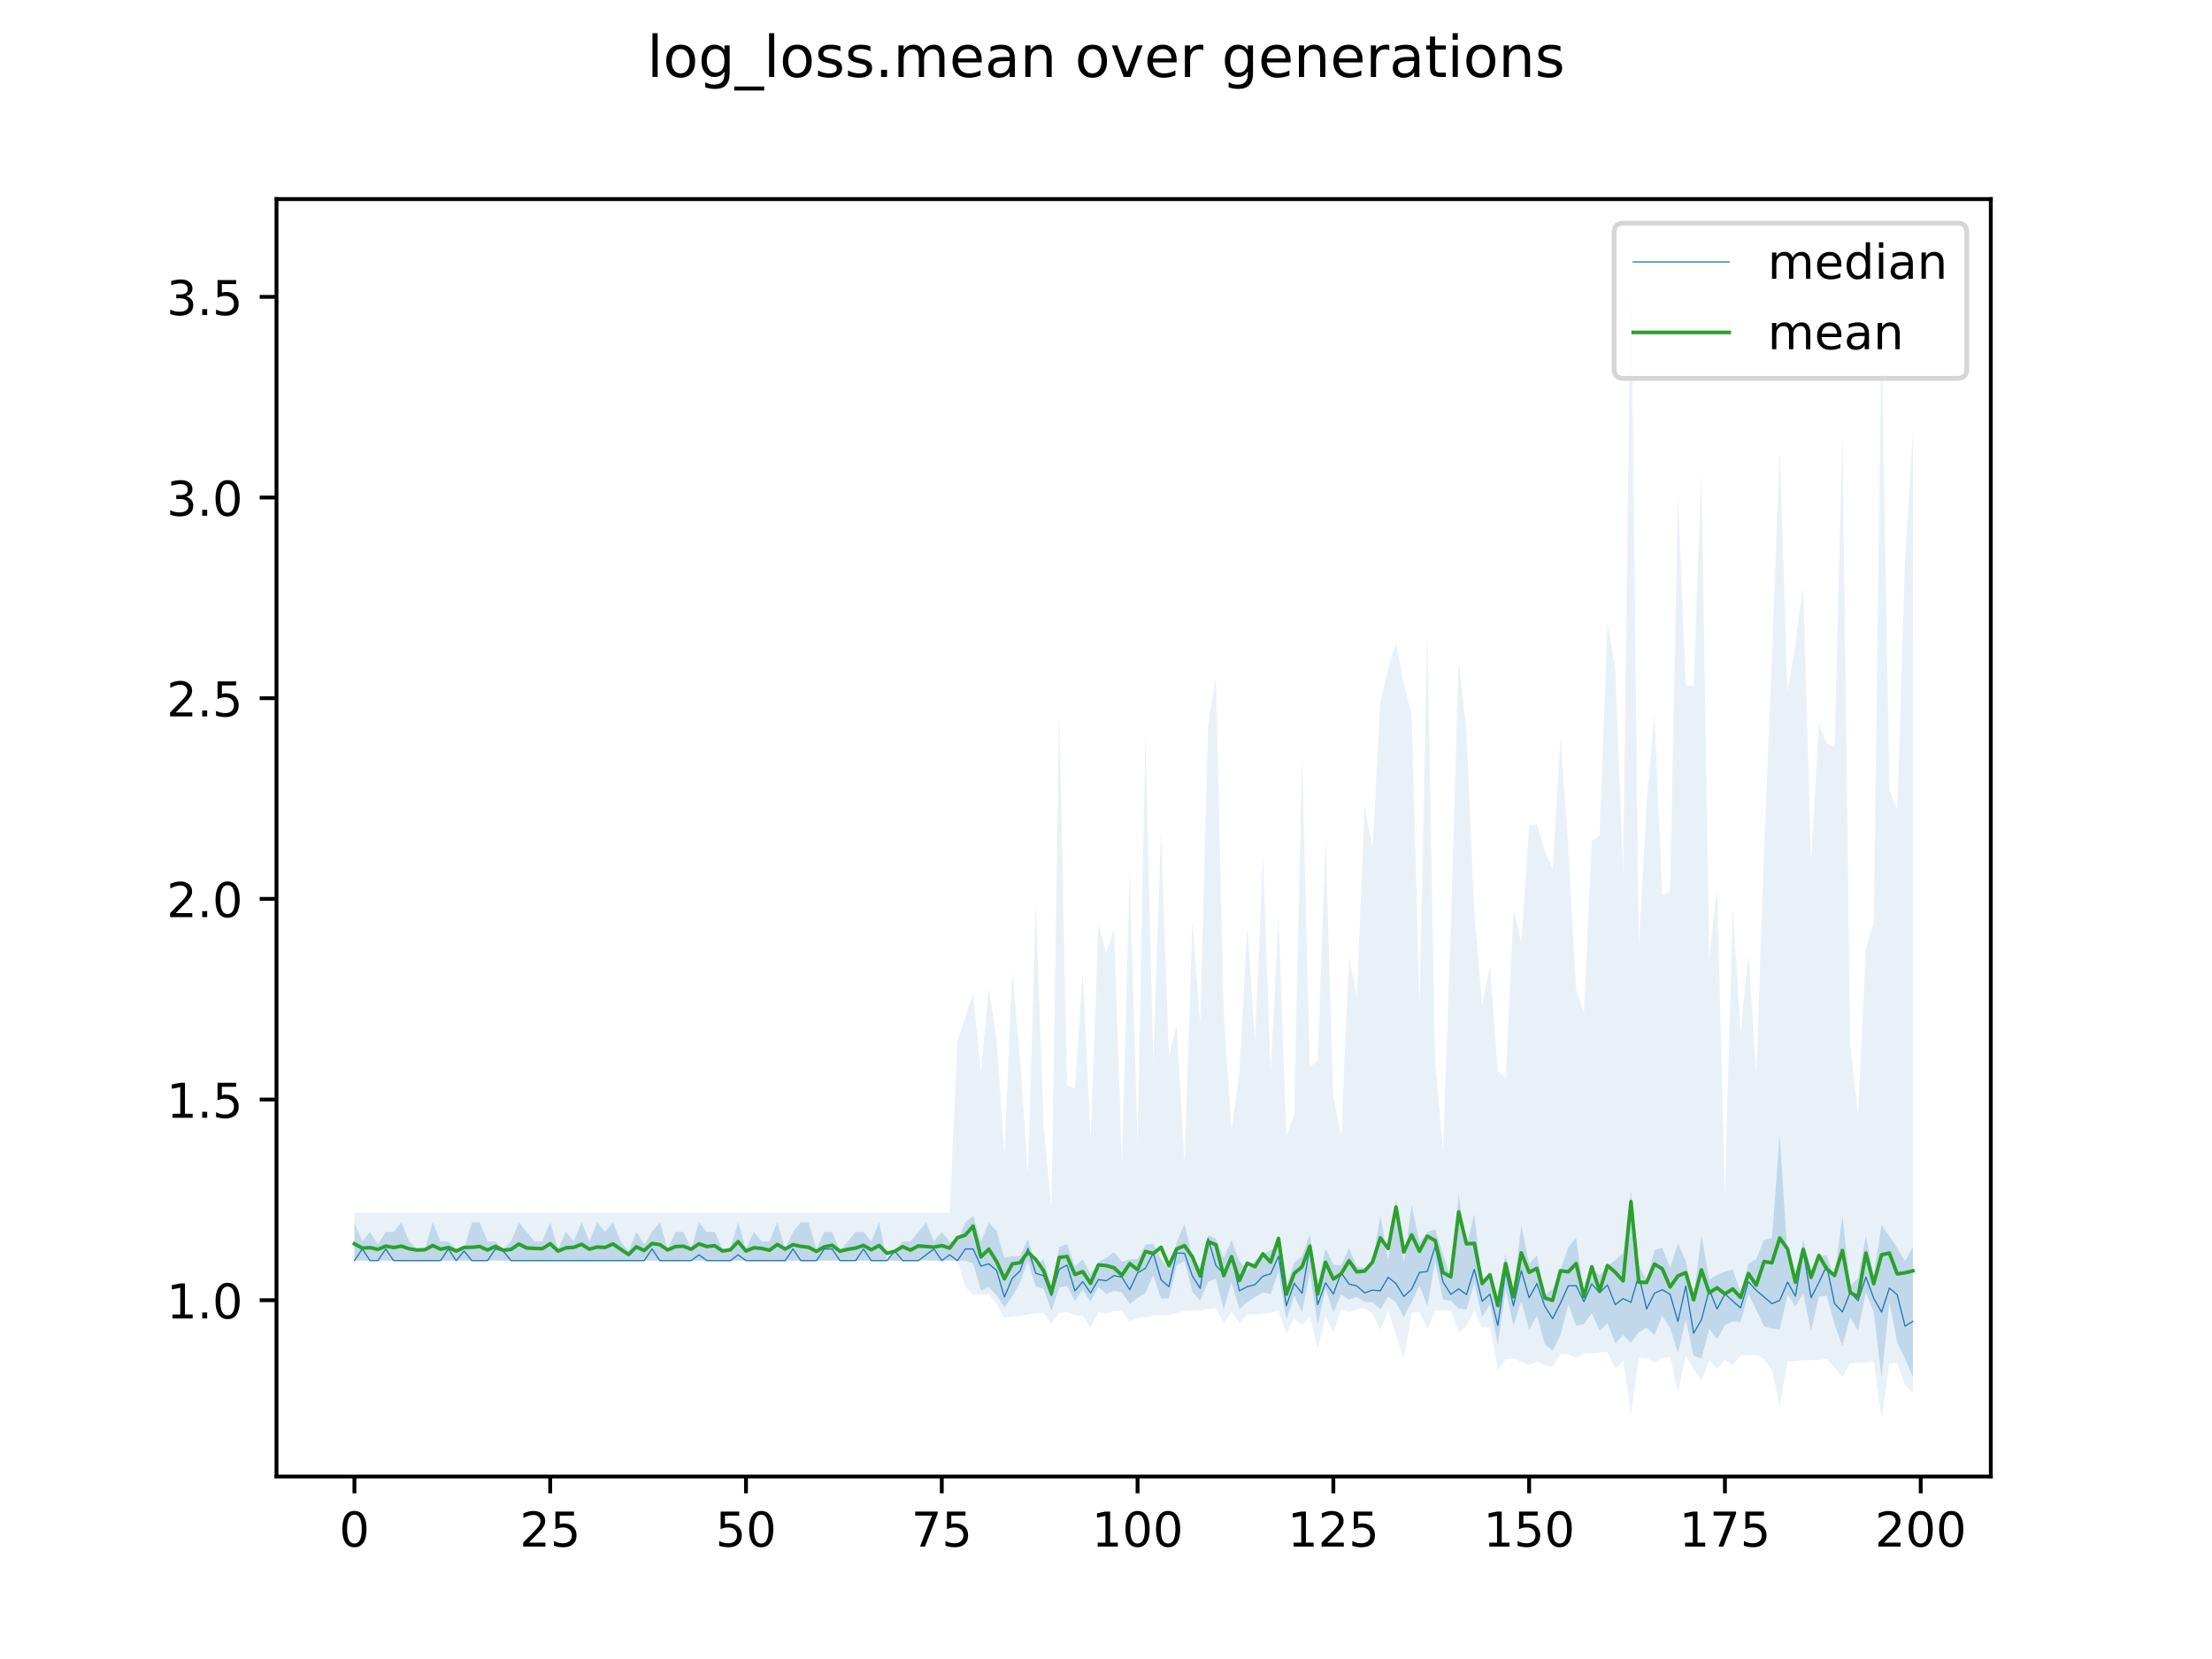 <?xml version="1.0" encoding="utf-8" standalone="no"?>
<!DOCTYPE svg PUBLIC "-//W3C//DTD SVG 1.1//EN"
  "http://www.w3.org/Graphics/SVG/1.1/DTD/svg11.dtd">
<!-- Created with matplotlib (https://matplotlib.org/) -->
<svg height="345.6pt" version="1.1" viewBox="0 0 460.8 345.6" width="460.8pt" xmlns="http://www.w3.org/2000/svg" xmlns:xlink="http://www.w3.org/1999/xlink">
 <defs>
  <style type="text/css">
*{stroke-linecap:butt;stroke-linejoin:round;}
  </style>
 </defs>
 <g id="figure_1">
  <g id="patch_1">
   <path d="M 0 345.6 
L 460.8 345.6 
L 460.8 0 
L 0 0 
z
" style="fill:#ffffff;"/>
  </g>
  <g id="axes_1">
   <g id="patch_2">
    <path d="M 57.6 307.584 
L 414.72 307.584 
L 414.72 41.472 
L 57.6 41.472 
z
" style="fill:#ffffff;"/>
   </g>
   <g id="PolyCollection_1">
    <path clip-path="url(#p5df7ef3d96)" d="M 73.833 254.62 
L 73.833 262.613 
L 75.464 262.613 
L 77.096 262.613 
L 78.727 262.613 
L 80.358 262.613 
L 81.99 262.613 
L 83.621 262.613 
L 85.253 262.613 
L 86.884 262.613 
L 88.516 262.613 
L 90.147 262.613 
L 91.778 262.613 
L 93.41 262.613 
L 95.041 262.613 
L 96.673 262.613 
L 98.304 262.613 
L 99.936 262.613 
L 101.567 262.613 
L 103.198 262.613 
L 104.83 262.613 
L 106.461 262.613 
L 108.093 262.613 
L 109.724 262.613 
L 111.356 262.613 
L 112.987 262.613 
L 114.618 262.613 
L 116.25 262.613 
L 117.881 262.613 
L 119.513 262.613 
L 121.144 262.613 
L 122.776 262.613 
L 124.407 262.613 
L 126.038 262.613 
L 127.67 262.613 
L 129.301 262.613 
L 130.933 262.613 
L 132.564 262.613 
L 134.196 262.613 
L 135.827 262.613 
L 137.458 262.613 
L 139.09 262.613 
L 140.721 262.613 
L 142.353 262.613 
L 143.984 262.613 
L 145.616 262.613 
L 147.247 262.613 
L 148.879 262.613 
L 150.51 262.613 
L 152.141 262.613 
L 153.773 262.613 
L 155.404 262.613 
L 157.036 262.613 
L 158.667 262.613 
L 160.299 262.613 
L 161.93 262.613 
L 163.561 262.613 
L 165.193 262.613 
L 166.824 262.613 
L 168.456 262.613 
L 170.087 262.613 
L 171.719 262.613 
L 173.35 262.613 
L 174.981 262.613 
L 176.613 262.613 
L 178.244 262.613 
L 179.876 262.613 
L 181.507 262.613 
L 183.139 262.613 
L 184.77 262.613 
L 186.401 262.613 
L 188.033 262.613 
L 189.664 262.613 
L 191.296 262.613 
L 192.927 262.613 
L 194.559 262.613 
L 196.19 262.613 
L 197.821 262.613 
L 199.453 262.613 
L 201.084 262.613 
L 202.716 263.193 
L 204.347 268.892 
L 205.979 268.124 
L 207.61 269.817 
L 209.241 272.356 
L 210.873 270.045 
L 212.504 267.199 
L 214.136 262.709 
L 215.767 267.965 
L 217.399 268.503 
L 219.03 273.052 
L 220.661 268.221 
L 222.293 267.87 
L 223.924 271.04 
L 225.556 268.669 
L 227.187 271.17 
L 228.819 268.114 
L 230.45 269.54 
L 232.081 268.865 
L 233.713 269.218 
L 235.344 271.644 
L 236.976 270.375 
L 238.607 269.389 
L 240.239 265.681 
L 241.87 270.535 
L 243.501 270.501 
L 245.133 263.601 
L 246.764 262.746 
L 248.396 269.078 
L 250.027 270.926 
L 251.659 267.046 
L 253.29 266.408 
L 254.921 272.798 
L 256.553 267.056 
L 258.184 272.754 
L 259.816 271.248 
L 261.447 270.187 
L 263.079 269.224 
L 264.71 269.551 
L 266.341 264.939 
L 267.973 274.921 
L 269.604 269.898 
L 271.236 273.373 
L 272.867 265.099 
L 274.499 275.886 
L 276.13 268.404 
L 277.761 273.359 
L 279.393 269.682 
L 281.024 270.725 
L 282.656 270.183 
L 284.287 271.206 
L 285.919 271.234 
L 287.55 272.771 
L 289.181 270.115 
L 290.813 271.317 
L 292.444 274.376 
L 294.076 271.214 
L 295.707 267.79 
L 297.339 272.07 
L 298.97 262.789 
L 300.601 270.746 
L 302.233 270.94 
L 303.864 272.612 
L 305.496 272.819 
L 307.127 267.324 
L 308.759 274.347 
L 310.39 271.671 
L 312.021 280.166 
L 313.653 268.593 
L 315.284 276.212 
L 316.916 271.064 
L 318.547 277.013 
L 320.179 274.037 
L 321.81 280.011 
L 323.441 281.399 
L 325.073 278.175 
L 326.704 271.709 
L 328.336 276.19 
L 329.967 275.852 
L 331.599 273.603 
L 333.23 277.202 
L 334.862 275.625 
L 336.493 279.862 
L 338.124 278.126 
L 339.756 279.736 
L 341.387 277.542 
L 343.019 276.618 
L 344.65 278.1 
L 346.282 274.126 
L 347.913 276.586 
L 349.544 281.874 
L 351.176 274.982 
L 352.807 282.441 
L 354.439 283.051 
L 356.07 276.823 
L 357.702 278.952 
L 359.333 276.058 
L 360.964 275.287 
L 362.596 275.387 
L 364.227 269.59 
L 365.859 272.858 
L 367.49 276.309 
L 369.122 276.753 
L 370.753 277.002 
L 372.384 269.664 
L 374.016 272.137 
L 375.647 269.45 
L 377.279 277.358 
L 378.91 270.085 
L 380.542 269.928 
L 382.173 275.929 
L 383.804 280.407 
L 385.436 274.413 
L 387.067 277.254 
L 388.699 269.215 
L 390.33 273.355 
L 391.962 287.048 
L 393.593 271.283 
L 395.224 279.686 
L 396.856 283.035 
L 398.487 286.797 
L 398.487 259.726 
L 398.487 259.726 
L 396.856 262.7 
L 395.224 259.973 
L 393.593 257.489 
L 391.962 255.211 
L 390.33 265.592 
L 388.699 257.431 
L 387.067 266.262 
L 385.436 267.81 
L 383.804 253.192 
L 382.173 266.201 
L 380.542 261.481 
L 378.91 261.705 
L 377.279 264.429 
L 375.647 258.294 
L 374.016 266.07 
L 372.384 262.013 
L 370.753 236.569 
L 369.122 257.9 
L 367.49 258.273 
L 365.859 262.241 
L 364.227 263.282 
L 362.596 269.203 
L 360.964 264.467 
L 359.333 264.864 
L 357.702 265.603 
L 356.07 266.58 
L 354.439 257.336 
L 352.807 270.397 
L 351.176 262.657 
L 349.544 258.995 
L 347.913 264.166 
L 346.282 259.891 
L 344.65 260.449 
L 343.019 266.685 
L 341.387 263.517 
L 339.756 248.276 
L 338.124 260.973 
L 336.493 262.511 
L 334.862 263.715 
L 333.23 265.704 
L 331.599 263.883 
L 329.967 269.308 
L 328.336 257.889 
L 326.704 259.769 
L 325.073 264.598 
L 323.441 268.469 
L 321.81 269.804 
L 320.179 261.537 
L 318.547 263.24 
L 316.916 255.204 
L 315.284 269.034 
L 313.653 261.241 
L 312.021 269.9 
L 310.39 265.844 
L 308.759 266.993 
L 307.127 252.894 
L 305.496 259.575 
L 303.864 248.803 
L 302.233 266.308 
L 300.601 261.298 
L 298.97 256.07 
L 297.339 256.646 
L 295.707 258.692 
L 294.076 251.078 
L 292.444 263.111 
L 290.813 249.854 
L 289.181 262.57 
L 287.55 253.19 
L 285.919 263.063 
L 284.287 264.165 
L 282.656 263.875 
L 281.024 259.964 
L 279.393 263.607 
L 277.761 263.42 
L 276.13 260.064 
L 274.499 267.496 
L 272.867 257.106 
L 271.236 261.676 
L 269.604 263.029 
L 267.973 268.112 
L 266.341 259.415 
L 264.71 260.386 
L 263.079 261.362 
L 261.447 262.603 
L 259.816 264.688 
L 258.184 262.682 
L 256.553 258.306 
L 254.921 262.08 
L 253.29 258.007 
L 251.659 257.307 
L 250.027 264.068 
L 248.396 261.998 
L 246.764 254.868 
L 245.133 258.796 
L 243.501 264.556 
L 241.87 262.294 
L 240.239 259.111 
L 238.607 259.264 
L 236.976 262.294 
L 235.344 262.347 
L 233.713 262.859 
L 232.081 260.877 
L 230.45 262.019 
L 228.819 262.901 
L 227.187 265.449 
L 225.556 262.385 
L 223.924 263.813 
L 222.293 259.171 
L 220.661 259.786 
L 219.03 267.861 
L 217.399 262.39 
L 215.767 263.463 
L 214.136 258.088 
L 212.504 261.692 
L 210.873 261.684 
L 209.241 262.024 
L 207.61 256.425 
L 205.979 254.698 
L 204.347 258.616 
L 202.716 253.259 
L 201.084 254.672 
L 199.453 258.616 
L 197.821 258.616 
L 196.19 256.618 
L 194.559 258.616 
L 192.927 254.62 
L 191.296 256.618 
L 189.664 258.616 
L 188.033 258.616 
L 186.401 260.615 
L 184.77 262.613 
L 183.139 254.62 
L 181.507 258.616 
L 179.876 256.618 
L 178.244 256.618 
L 176.613 258.616 
L 174.981 260.615 
L 173.35 256.618 
L 171.719 256.618 
L 170.087 260.18 
L 168.456 254.62 
L 166.824 254.62 
L 165.193 256.618 
L 163.561 260.18 
L 161.93 254.62 
L 160.299 258.616 
L 158.667 258.616 
L 157.036 256.618 
L 155.404 260.18 
L 153.773 254.62 
L 152.141 260.18 
L 150.51 260.18 
L 148.879 256.618 
L 147.247 256.618 
L 145.616 254.62 
L 143.984 260.18 
L 142.353 256.618 
L 140.721 256.618 
L 139.09 260.18 
L 137.458 254.62 
L 135.827 256.618 
L 134.196 259.29 
L 132.564 256.618 
L 130.933 260.615 
L 129.301 258.616 
L 127.67 254.62 
L 126.038 256.618 
L 124.407 254.62 
L 122.776 258.616 
L 121.144 254.62 
L 119.513 258.616 
L 117.881 256.618 
L 116.25 260.18 
L 114.618 254.62 
L 112.987 258.616 
L 111.356 258.616 
L 109.724 256.618 
L 108.093 254.62 
L 106.461 258.616 
L 104.83 260.18 
L 103.198 258.616 
L 101.567 258.616 
L 99.936 254.62 
L 98.304 254.62 
L 96.673 260.18 
L 95.041 260.18 
L 93.41 258.616 
L 91.778 258.616 
L 90.147 254.62 
L 88.516 260.18 
L 86.884 260.18 
L 85.253 258.616 
L 83.621 254.62 
L 81.99 256.618 
L 80.358 256.618 
L 78.727 259.29 
L 77.096 256.618 
L 75.464 258.616 
L 73.833 254.62 
z
" style="fill:#1f77b4;fill-opacity:0.2;"/>
   </g>
   <g id="PolyCollection_2">
    <path clip-path="url(#p5df7ef3d96)" d="M 73.833 252.622 
L 73.833 262.613 
L 75.464 262.613 
L 77.096 262.613 
L 78.727 262.613 
L 80.358 262.613 
L 81.99 262.613 
L 83.621 262.613 
L 85.253 262.613 
L 86.884 262.613 
L 88.516 262.613 
L 90.147 262.613 
L 91.778 262.613 
L 93.41 262.613 
L 95.041 262.613 
L 96.673 262.613 
L 98.304 262.613 
L 99.936 262.613 
L 101.567 262.613 
L 103.198 262.613 
L 104.83 262.613 
L 106.461 262.613 
L 108.093 262.613 
L 109.724 262.613 
L 111.356 262.613 
L 112.987 262.613 
L 114.618 262.613 
L 116.25 262.613 
L 117.881 262.613 
L 119.513 262.613 
L 121.144 262.613 
L 122.776 262.613 
L 124.407 262.613 
L 126.038 262.613 
L 127.67 262.613 
L 129.301 262.613 
L 130.933 262.613 
L 132.564 262.613 
L 134.196 262.613 
L 135.827 262.613 
L 137.458 262.613 
L 139.09 262.613 
L 140.721 262.613 
L 142.353 262.613 
L 143.984 262.613 
L 145.616 262.613 
L 147.247 262.613 
L 148.879 262.613 
L 150.51 262.613 
L 152.141 262.613 
L 153.773 262.613 
L 155.404 262.613 
L 157.036 262.613 
L 158.667 262.613 
L 160.299 262.613 
L 161.93 262.613 
L 163.561 262.613 
L 165.193 262.613 
L 166.824 262.613 
L 168.456 262.613 
L 170.087 262.613 
L 171.719 262.613 
L 173.35 262.613 
L 174.981 262.613 
L 176.613 262.613 
L 178.244 262.613 
L 179.876 262.613 
L 181.507 262.613 
L 183.139 262.613 
L 184.77 262.613 
L 186.401 262.613 
L 188.033 262.613 
L 189.664 262.613 
L 191.296 262.613 
L 192.927 262.613 
L 194.559 262.613 
L 196.19 262.613 
L 197.821 262.613 
L 199.453 262.613 
L 201.084 268.118 
L 202.716 269.707 
L 204.347 269.68 
L 205.979 269.609 
L 207.61 271.667 
L 209.241 274.5 
L 210.873 274.31 
L 212.504 274.166 
L 214.136 273.786 
L 215.767 273.607 
L 217.399 273.505 
L 219.03 275.808 
L 220.661 273.472 
L 222.293 273.322 
L 223.924 274.035 
L 225.556 274.035 
L 227.187 276.582 
L 228.819 273.306 
L 230.45 273.593 
L 232.081 273.108 
L 233.713 273.113 
L 235.344 275.182 
L 236.976 274.629 
L 238.607 274.424 
L 240.239 274.038 
L 241.87 274.059 
L 243.501 273.969 
L 245.133 273.553 
L 246.764 273.102 
L 248.396 273.037 
L 250.027 273.035 
L 251.659 272.75 
L 253.29 272.546 
L 254.921 275.595 
L 256.553 273.323 
L 258.184 275.596 
L 259.816 273.828 
L 261.447 273.786 
L 263.079 273.625 
L 264.71 273.485 
L 266.341 273.108 
L 267.973 277.786 
L 269.604 274.603 
L 271.236 276.136 
L 272.867 274.229 
L 274.499 280.997 
L 276.13 274.321 
L 277.761 277.597 
L 279.393 272.762 
L 281.024 273.318 
L 282.656 272.732 
L 284.287 272.517 
L 285.919 273.59 
L 287.55 277.143 
L 289.181 272.943 
L 290.813 278.161 
L 292.444 282.991 
L 294.076 273.478 
L 295.707 273.239 
L 297.339 276.877 
L 298.97 273.078 
L 300.601 272.973 
L 302.233 273.099 
L 303.864 277.584 
L 305.496 276.308 
L 307.127 272.943 
L 308.759 276.602 
L 310.39 276.556 
L 312.021 285.369 
L 313.653 283.196 
L 315.284 282.965 
L 316.916 283.667 
L 318.547 284.359 
L 320.179 283.591 
L 321.81 284.504 
L 323.441 284.702 
L 325.073 282.097 
L 326.704 282.04 
L 328.336 282.928 
L 329.967 281.919 
L 331.599 281.928 
L 333.23 281.75 
L 334.862 281.644 
L 336.493 285.231 
L 338.124 283.38 
L 339.756 294.731 
L 341.387 282.837 
L 343.019 282.89 
L 344.65 283.895 
L 346.282 282.918 
L 347.913 282.708 
L 349.544 289.916 
L 351.176 282.458 
L 352.807 285.182 
L 354.439 287.646 
L 356.07 283.407 
L 357.702 285.178 
L 359.333 283.281 
L 360.964 284.426 
L 362.596 282.389 
L 364.227 282.332 
L 365.859 282.269 
L 367.49 283.077 
L 369.122 285.451 
L 370.753 292.942 
L 372.384 283.577 
L 374.016 283.573 
L 375.647 283.35 
L 377.279 283.347 
L 378.91 283.301 
L 380.542 283.108 
L 382.173 284.929 
L 383.804 286.864 
L 385.436 284.005 
L 387.067 283.931 
L 388.699 283.824 
L 390.33 283.711 
L 391.962 295.488 
L 393.593 284.067 
L 395.224 284.026 
L 396.856 288.576 
L 398.487 290.094 
L 398.487 89.805 
L 398.487 89.805 
L 396.856 116.737 
L 395.224 168.666 
L 393.593 164.547 
L 391.962 69.677 
L 390.33 192.284 
L 388.699 197.396 
L 387.067 232.252 
L 385.436 217.549 
L 383.804 90.043 
L 382.173 155.557 
L 380.542 154.865 
L 378.91 151.026 
L 377.279 179.394 
L 375.647 122.345 
L 374.016 133.868 
L 372.384 144.159 
L 370.753 93.606 
L 369.122 136.692 
L 367.49 176.951 
L 365.859 223.638 
L 364.227 198.774 
L 362.596 215.086 
L 360.964 189.091 
L 359.333 248.9 
L 357.702 184.751 
L 356.07 199.479 
L 354.439 98.138 
L 352.807 142.947 
L 351.176 142.765 
L 349.544 103.071 
L 347.913 185.556 
L 346.282 186.595 
L 344.65 148.625 
L 343.019 167.366 
L 341.387 197.152 
L 339.756 53.568 
L 338.124 182.059 
L 336.493 139.514 
L 334.862 129.46 
L 333.23 174.128 
L 331.599 175.08 
L 329.967 210.983 
L 328.336 206.158 
L 326.704 176.254 
L 325.073 153.522 
L 323.441 181.103 
L 321.81 177.299 
L 320.179 171.767 
L 318.547 171.911 
L 316.916 196.21 
L 315.284 189.466 
L 313.653 224.724 
L 312.021 223.121 
L 310.39 201.167 
L 308.759 209.451 
L 307.127 190.198 
L 305.496 152.573 
L 303.864 137.769 
L 302.233 192.714 
L 300.601 239.559 
L 298.97 221.015 
L 297.339 131.972 
L 295.707 209.401 
L 294.076 148.757 
L 292.444 142.354 
L 290.813 134.004 
L 289.181 139.312 
L 287.55 146.367 
L 285.919 176.734 
L 284.287 167.998 
L 282.656 207.725 
L 281.024 199.344 
L 279.393 236.449 
L 277.761 228.676 
L 276.13 175.01 
L 274.499 220.86 
L 272.867 222.285 
L 271.236 157.286 
L 269.604 232.237 
L 267.973 236.516 
L 266.341 190.522 
L 264.71 223.249 
L 263.079 178.093 
L 261.447 216.938 
L 259.816 192.689 
L 258.184 223.537 
L 256.553 235.553 
L 254.921 210.928 
L 253.29 140.824 
L 251.659 151.04 
L 250.027 213.423 
L 248.396 191.62 
L 246.764 242.406 
L 245.133 213.725 
L 243.501 219.961 
L 241.87 173.143 
L 240.239 221.134 
L 238.607 152.761 
L 236.976 238.344 
L 235.344 181.332 
L 233.713 242.375 
L 232.081 193.515 
L 230.45 198.451 
L 228.819 192.419 
L 227.187 237.302 
L 225.556 202.487 
L 223.924 226.793 
L 222.293 226.043 
L 220.661 147.767 
L 219.03 251.694 
L 217.399 234.424 
L 215.767 187.665 
L 214.136 244.735 
L 212.504 220.732 
L 210.873 202.286 
L 209.241 240.506 
L 207.61 216.503 
L 205.979 205.793 
L 204.347 223.241 
L 202.716 206.955 
L 201.084 211.973 
L 199.453 216.979 
L 197.821 252.622 
L 196.19 252.622 
L 194.559 252.622 
L 192.927 252.622 
L 191.296 252.622 
L 189.664 252.622 
L 188.033 252.622 
L 186.401 252.622 
L 184.77 252.622 
L 183.139 252.622 
L 181.507 252.622 
L 179.876 252.622 
L 178.244 252.622 
L 176.613 252.622 
L 174.981 252.622 
L 173.35 252.622 
L 171.719 252.622 
L 170.087 252.622 
L 168.456 252.622 
L 166.824 252.622 
L 165.193 252.622 
L 163.561 252.622 
L 161.93 252.622 
L 160.299 252.622 
L 158.667 252.622 
L 157.036 252.622 
L 155.404 252.622 
L 153.773 252.622 
L 152.141 252.622 
L 150.51 252.622 
L 148.879 252.622 
L 147.247 252.622 
L 145.616 252.622 
L 143.984 252.622 
L 142.353 252.622 
L 140.721 252.622 
L 139.09 252.622 
L 137.458 252.622 
L 135.827 252.622 
L 134.196 252.622 
L 132.564 252.622 
L 130.933 252.622 
L 129.301 252.622 
L 127.67 252.622 
L 126.038 252.622 
L 124.407 252.622 
L 122.776 252.622 
L 121.144 252.622 
L 119.513 252.622 
L 117.881 252.622 
L 116.25 252.622 
L 114.618 252.622 
L 112.987 252.622 
L 111.356 252.622 
L 109.724 252.622 
L 108.093 252.622 
L 106.461 252.622 
L 104.83 252.622 
L 103.198 252.622 
L 101.567 252.622 
L 99.936 252.622 
L 98.304 252.622 
L 96.673 252.622 
L 95.041 252.622 
L 93.41 252.622 
L 91.778 252.622 
L 90.147 252.622 
L 88.516 252.622 
L 86.884 252.622 
L 85.253 252.622 
L 83.621 252.622 
L 81.99 252.622 
L 80.358 252.622 
L 78.727 252.622 
L 77.096 252.622 
L 75.464 252.622 
L 73.833 252.622 
z
" style="fill:#1f77b4;fill-opacity:0.1;"/>
   </g>
   <g id="matplotlib.axis_1">
    <g id="xtick_1">
     <g id="line2d_1">
      <defs>
       <path d="M 0 0 
L 0 3.5 
" id="m1ba8d32a16" style="stroke:#000000;stroke-width:0.8;"/>
      </defs>
      <g>
       <use style="stroke:#000000;stroke-width:0.8;" x="73.833" xlink:href="#m1ba8d32a16" y="307.584"/>
      </g>
     </g>
     <g id="text_1">
      <!-- 0 -->
      <defs>
       <path d="M 31.781 66.406 
Q 24.172 66.406 20.328 58.906 
Q 16.5 51.422 16.5 36.375 
Q 16.5 21.391 20.328 13.891 
Q 24.172 6.391 31.781 6.391 
Q 39.453 6.391 43.281 13.891 
Q 47.125 21.391 47.125 36.375 
Q 47.125 51.422 43.281 58.906 
Q 39.453 66.406 31.781 66.406 
z
M 31.781 74.219 
Q 44.047 74.219 50.516 64.516 
Q 56.984 54.828 56.984 36.375 
Q 56.984 17.969 50.516 8.266 
Q 44.047 -1.422 31.781 -1.422 
Q 19.531 -1.422 13.062 8.266 
Q 6.594 17.969 6.594 36.375 
Q 6.594 54.828 13.062 64.516 
Q 19.531 74.219 31.781 74.219 
z
" id="DejaVuSans-48"/>
      </defs>
      <g transform="translate(70.651 322.182)scale(0.1 -0.1)">
       <use xlink:href="#DejaVuSans-48"/>
      </g>
     </g>
    </g>
    <g id="xtick_2">
     <g id="line2d_2">
      <g>
       <use style="stroke:#000000;stroke-width:0.8;" x="114.618" xlink:href="#m1ba8d32a16" y="307.584"/>
      </g>
     </g>
     <g id="text_2">
      <!-- 25 -->
      <defs>
       <path d="M 19.188 8.297 
L 53.609 8.297 
L 53.609 0 
L 7.328 0 
L 7.328 8.297 
Q 12.938 14.109 22.625 23.891 
Q 32.328 33.688 34.812 36.531 
Q 39.547 41.844 41.422 45.531 
Q 43.312 49.219 43.312 52.781 
Q 43.312 58.594 39.234 62.25 
Q 35.156 65.922 28.609 65.922 
Q 23.969 65.922 18.812 64.312 
Q 13.672 62.703 7.812 59.422 
L 7.812 69.391 
Q 13.766 71.781 18.938 73 
Q 24.125 74.219 28.422 74.219 
Q 39.75 74.219 46.484 68.547 
Q 53.219 62.891 53.219 53.422 
Q 53.219 48.922 51.531 44.891 
Q 49.859 40.875 45.406 35.406 
Q 44.188 33.984 37.641 27.219 
Q 31.109 20.453 19.188 8.297 
z
" id="DejaVuSans-50"/>
       <path d="M 10.797 72.906 
L 49.516 72.906 
L 49.516 64.594 
L 19.828 64.594 
L 19.828 46.734 
Q 21.969 47.469 24.109 47.828 
Q 26.266 48.188 28.422 48.188 
Q 40.625 48.188 47.75 41.5 
Q 54.891 34.812 54.891 23.391 
Q 54.891 11.625 47.562 5.094 
Q 40.234 -1.422 26.906 -1.422 
Q 22.312 -1.422 17.547 -0.641 
Q 12.797 0.141 7.719 1.703 
L 7.719 11.625 
Q 12.109 9.234 16.797 8.062 
Q 21.484 6.891 26.703 6.891 
Q 35.156 6.891 40.078 11.328 
Q 45.016 15.766 45.016 23.391 
Q 45.016 31 40.078 35.438 
Q 35.156 39.891 26.703 39.891 
Q 22.75 39.891 18.812 39.016 
Q 14.891 38.141 10.797 36.281 
z
" id="DejaVuSans-53"/>
      </defs>
      <g transform="translate(108.256 322.182)scale(0.1 -0.1)">
       <use xlink:href="#DejaVuSans-50"/>
       <use x="63.623" xlink:href="#DejaVuSans-53"/>
      </g>
     </g>
    </g>
    <g id="xtick_3">
     <g id="line2d_3">
      <g>
       <use style="stroke:#000000;stroke-width:0.8;" x="155.404" xlink:href="#m1ba8d32a16" y="307.584"/>
      </g>
     </g>
     <g id="text_3">
      <!-- 50 -->
      <g transform="translate(149.042 322.182)scale(0.1 -0.1)">
       <use xlink:href="#DejaVuSans-53"/>
       <use x="63.623" xlink:href="#DejaVuSans-48"/>
      </g>
     </g>
    </g>
    <g id="xtick_4">
     <g id="line2d_4">
      <g>
       <use style="stroke:#000000;stroke-width:0.8;" x="196.19" xlink:href="#m1ba8d32a16" y="307.584"/>
      </g>
     </g>
     <g id="text_4">
      <!-- 75 -->
      <defs>
       <path d="M 8.203 72.906 
L 55.078 72.906 
L 55.078 68.703 
L 28.609 0 
L 18.312 0 
L 43.219 64.594 
L 8.203 64.594 
z
" id="DejaVuSans-55"/>
      </defs>
      <g transform="translate(189.827 322.182)scale(0.1 -0.1)">
       <use xlink:href="#DejaVuSans-55"/>
       <use x="63.623" xlink:href="#DejaVuSans-53"/>
      </g>
     </g>
    </g>
    <g id="xtick_5">
     <g id="line2d_5">
      <g>
       <use style="stroke:#000000;stroke-width:0.8;" x="236.976" xlink:href="#m1ba8d32a16" y="307.584"/>
      </g>
     </g>
     <g id="text_5">
      <!-- 100 -->
      <defs>
       <path d="M 12.406 8.297 
L 28.516 8.297 
L 28.516 63.922 
L 10.984 60.406 
L 10.984 69.391 
L 28.422 72.906 
L 38.281 72.906 
L 38.281 8.297 
L 54.391 8.297 
L 54.391 0 
L 12.406 0 
z
" id="DejaVuSans-49"/>
      </defs>
      <g transform="translate(227.432 322.182)scale(0.1 -0.1)">
       <use xlink:href="#DejaVuSans-49"/>
       <use x="63.623" xlink:href="#DejaVuSans-48"/>
       <use x="127.246" xlink:href="#DejaVuSans-48"/>
      </g>
     </g>
    </g>
    <g id="xtick_6">
     <g id="line2d_6">
      <g>
       <use style="stroke:#000000;stroke-width:0.8;" x="277.761" xlink:href="#m1ba8d32a16" y="307.584"/>
      </g>
     </g>
     <g id="text_6">
      <!-- 125 -->
      <g transform="translate(268.218 322.182)scale(0.1 -0.1)">
       <use xlink:href="#DejaVuSans-49"/>
       <use x="63.623" xlink:href="#DejaVuSans-50"/>
       <use x="127.246" xlink:href="#DejaVuSans-53"/>
      </g>
     </g>
    </g>
    <g id="xtick_7">
     <g id="line2d_7">
      <g>
       <use style="stroke:#000000;stroke-width:0.8;" x="318.547" xlink:href="#m1ba8d32a16" y="307.584"/>
      </g>
     </g>
     <g id="text_7">
      <!-- 150 -->
      <g transform="translate(309.003 322.182)scale(0.1 -0.1)">
       <use xlink:href="#DejaVuSans-49"/>
       <use x="63.623" xlink:href="#DejaVuSans-53"/>
       <use x="127.246" xlink:href="#DejaVuSans-48"/>
      </g>
     </g>
    </g>
    <g id="xtick_8">
     <g id="line2d_8">
      <g>
       <use style="stroke:#000000;stroke-width:0.8;" x="359.333" xlink:href="#m1ba8d32a16" y="307.584"/>
      </g>
     </g>
     <g id="text_8">
      <!-- 175 -->
      <g transform="translate(349.789 322.182)scale(0.1 -0.1)">
       <use xlink:href="#DejaVuSans-49"/>
       <use x="63.623" xlink:href="#DejaVuSans-55"/>
       <use x="127.246" xlink:href="#DejaVuSans-53"/>
      </g>
     </g>
    </g>
    <g id="xtick_9">
     <g id="line2d_9">
      <g>
       <use style="stroke:#000000;stroke-width:0.8;" x="400.119" xlink:href="#m1ba8d32a16" y="307.584"/>
      </g>
     </g>
     <g id="text_9">
      <!-- 200 -->
      <g transform="translate(390.575 322.182)scale(0.1 -0.1)">
       <use xlink:href="#DejaVuSans-50"/>
       <use x="63.623" xlink:href="#DejaVuSans-48"/>
       <use x="127.246" xlink:href="#DejaVuSans-48"/>
      </g>
     </g>
    </g>
   </g>
   <g id="matplotlib.axis_2">
    <g id="ytick_1">
     <g id="line2d_10">
      <defs>
       <path d="M 0 0 
L -3.5 0 
" id="m69c643c083" style="stroke:#000000;stroke-width:0.8;"/>
      </defs>
      <g>
       <use style="stroke:#000000;stroke-width:0.8;" x="57.6" xlink:href="#m69c643c083" y="270.858"/>
      </g>
     </g>
     <g id="text_10">
      <!-- 1.0 -->
      <defs>
       <path d="M 10.688 12.406 
L 21 12.406 
L 21 0 
L 10.688 0 
z
" id="DejaVuSans-46"/>
      </defs>
      <g transform="translate(34.697 274.657)scale(0.1 -0.1)">
       <use xlink:href="#DejaVuSans-49"/>
       <use x="63.623" xlink:href="#DejaVuSans-46"/>
       <use x="95.41" xlink:href="#DejaVuSans-48"/>
      </g>
     </g>
    </g>
    <g id="ytick_2">
     <g id="line2d_11">
      <g>
       <use style="stroke:#000000;stroke-width:0.8;" x="57.6" xlink:href="#m69c643c083" y="229.053"/>
      </g>
     </g>
     <g id="text_11">
      <!-- 1.5 -->
      <g transform="translate(34.697 232.853)scale(0.1 -0.1)">
       <use xlink:href="#DejaVuSans-49"/>
       <use x="63.623" xlink:href="#DejaVuSans-46"/>
       <use x="95.41" xlink:href="#DejaVuSans-53"/>
      </g>
     </g>
    </g>
    <g id="ytick_3">
     <g id="line2d_12">
      <g>
       <use style="stroke:#000000;stroke-width:0.8;" x="57.6" xlink:href="#m69c643c083" y="187.249"/>
      </g>
     </g>
     <g id="text_12">
      <!-- 2.0 -->
      <g transform="translate(34.697 191.048)scale(0.1 -0.1)">
       <use xlink:href="#DejaVuSans-50"/>
       <use x="63.623" xlink:href="#DejaVuSans-46"/>
       <use x="95.41" xlink:href="#DejaVuSans-48"/>
      </g>
     </g>
    </g>
    <g id="ytick_4">
     <g id="line2d_13">
      <g>
       <use style="stroke:#000000;stroke-width:0.8;" x="57.6" xlink:href="#m69c643c083" y="145.445"/>
      </g>
     </g>
     <g id="text_13">
      <!-- 2.5 -->
      <g transform="translate(34.697 149.244)scale(0.1 -0.1)">
       <use xlink:href="#DejaVuSans-50"/>
       <use x="63.623" xlink:href="#DejaVuSans-46"/>
       <use x="95.41" xlink:href="#DejaVuSans-53"/>
      </g>
     </g>
    </g>
    <g id="ytick_5">
     <g id="line2d_14">
      <g>
       <use style="stroke:#000000;stroke-width:0.8;" x="57.6" xlink:href="#m69c643c083" y="103.641"/>
      </g>
     </g>
     <g id="text_14">
      <!-- 3.0 -->
      <defs>
       <path d="M 40.578 39.312 
Q 47.656 37.797 51.625 33 
Q 55.609 28.219 55.609 21.188 
Q 55.609 10.406 48.188 4.484 
Q 40.766 -1.422 27.094 -1.422 
Q 22.516 -1.422 17.656 -0.516 
Q 12.797 0.391 7.625 2.203 
L 7.625 11.719 
Q 11.719 9.328 16.594 8.109 
Q 21.484 6.891 26.812 6.891 
Q 36.078 6.891 40.938 10.547 
Q 45.797 14.203 45.797 21.188 
Q 45.797 27.641 41.281 31.266 
Q 36.766 34.906 28.719 34.906 
L 20.219 34.906 
L 20.219 43.016 
L 29.109 43.016 
Q 36.375 43.016 40.234 45.922 
Q 44.094 48.828 44.094 54.297 
Q 44.094 59.906 40.109 62.906 
Q 36.141 65.922 28.719 65.922 
Q 24.656 65.922 20.016 65.031 
Q 15.375 64.156 9.812 62.312 
L 9.812 71.094 
Q 15.438 72.656 20.344 73.438 
Q 25.25 74.219 29.594 74.219 
Q 40.828 74.219 47.359 69.109 
Q 53.906 64.016 53.906 55.328 
Q 53.906 49.266 50.438 45.094 
Q 46.969 40.922 40.578 39.312 
z
" id="DejaVuSans-51"/>
      </defs>
      <g transform="translate(34.697 107.44)scale(0.1 -0.1)">
       <use xlink:href="#DejaVuSans-51"/>
       <use x="63.623" xlink:href="#DejaVuSans-46"/>
       <use x="95.41" xlink:href="#DejaVuSans-48"/>
      </g>
     </g>
    </g>
    <g id="ytick_6">
     <g id="line2d_15">
      <g>
       <use style="stroke:#000000;stroke-width:0.8;" x="57.6" xlink:href="#m69c643c083" y="61.836"/>
      </g>
     </g>
     <g id="text_15">
      <!-- 3.5 -->
      <g transform="translate(34.697 65.636)scale(0.1 -0.1)">
       <use xlink:href="#DejaVuSans-51"/>
       <use x="63.623" xlink:href="#DejaVuSans-46"/>
       <use x="95.41" xlink:href="#DejaVuSans-53"/>
      </g>
     </g>
    </g>
   </g>
   <g id="line2d_16">
    <path clip-path="url(#p5df7ef3d96)" d="M 73.833 262.613 
L 75.464 260.18 
L 77.096 262.613 
L 78.727 262.613 
L 80.358 260.18 
L 81.99 262.613 
L 91.778 262.613 
L 93.41 260.18 
L 95.041 262.613 
L 96.673 260.615 
L 98.304 262.613 
L 101.567 262.613 
L 103.198 260.18 
L 104.83 260.615 
L 106.461 262.613 
L 134.196 262.613 
L 135.827 260.18 
L 137.458 262.613 
L 143.984 262.613 
L 145.616 261.396 
L 147.247 262.613 
L 152.141 262.613 
L 153.773 261.396 
L 155.404 262.613 
L 163.561 262.613 
L 165.193 260.18 
L 166.824 262.613 
L 170.087 262.613 
L 171.719 260.18 
L 173.35 260.18 
L 174.981 262.613 
L 178.244 262.613 
L 179.876 260.18 
L 181.507 262.613 
L 184.77 262.613 
L 186.401 260.615 
L 188.033 262.613 
L 191.296 262.613 
L 194.559 260.18 
L 196.19 262.613 
L 197.821 261.396 
L 199.453 262.613 
L 201.084 260.18 
L 202.716 260.18 
L 204.347 263.767 
L 205.979 263.273 
L 207.61 264.637 
L 209.241 270.192 
L 210.873 266.303 
L 212.504 264.76 
L 214.136 260.053 
L 215.767 265.23 
L 217.399 265.773 
L 219.03 269.922 
L 220.661 264.398 
L 222.293 263.548 
L 223.924 268.915 
L 225.556 266.974 
L 227.187 269.342 
L 228.819 266.564 
L 230.45 266.804 
L 232.081 265.745 
L 233.713 266.054 
L 235.344 268.669 
L 236.976 265.179 
L 238.607 264.197 
L 240.239 261.04 
L 241.87 266.595 
L 243.501 268.052 
L 245.133 261.024 
L 246.764 261.096 
L 248.396 265.815 
L 250.027 268.391 
L 251.659 257.975 
L 253.29 263.619 
L 254.921 265.344 
L 256.553 261.637 
L 258.184 268.909 
L 259.816 268.042 
L 261.447 267.611 
L 263.079 265.859 
L 264.71 265.347 
L 266.341 261.674 
L 267.973 272.007 
L 269.604 267.342 
L 271.236 269.407 
L 272.867 259.743 
L 274.499 271.771 
L 276.13 267.236 
L 277.761 269.559 
L 279.393 265.144 
L 281.024 267.495 
L 282.656 267.879 
L 284.287 269.333 
L 285.919 268.755 
L 287.55 268.903 
L 289.181 266.068 
L 290.813 267.411 
L 292.444 270.075 
L 294.076 268.559 
L 295.707 265.069 
L 297.339 264.871 
L 298.97 259.66 
L 300.601 267.038 
L 302.233 269.632 
L 303.864 268.502 
L 305.496 269.668 
L 307.127 264.417 
L 308.759 271.05 
L 310.39 269.607 
L 312.021 276.12 
L 313.653 264.826 
L 315.284 272.038 
L 316.916 264.696 
L 318.547 270.348 
L 320.179 267.386 
L 321.81 272.122 
L 323.441 274.691 
L 325.073 271.485 
L 326.704 267.861 
L 328.336 267.824 
L 329.967 271.145 
L 331.599 267.473 
L 333.23 269.3 
L 334.862 267.679 
L 336.493 271.779 
L 338.124 270.52 
L 339.756 271.313 
L 341.387 265.606 
L 343.019 272.696 
L 344.65 269.41 
L 346.282 268.669 
L 347.913 269.636 
L 349.544 275.293 
L 351.176 267.904 
L 352.807 277.749 
L 354.439 274.944 
L 356.07 268.662 
L 357.702 272.688 
L 359.333 269.569 
L 362.596 272.463 
L 364.227 267.008 
L 365.859 268.8 
L 369.122 271.575 
L 370.753 270.893 
L 372.384 267.084 
L 374.016 270.006 
L 375.647 260.602 
L 377.279 270.338 
L 378.91 267.161 
L 380.542 263.649 
L 382.173 271.569 
L 383.804 273.288 
L 385.436 269.179 
L 387.067 270.989 
L 388.699 266.032 
L 390.33 270.453 
L 391.962 273.339 
L 393.593 268.327 
L 395.224 269.734 
L 396.856 276.266 
L 398.487 275.245 
L 398.487 275.245 
" style="fill:none;stroke:#1f77b4;stroke-linecap:square;stroke-width:0.25;"/>
   </g>
   <g id="line2d_17">
    <path clip-path="url(#p5df7ef3d96)" d="M 73.833 259.104 
L 75.464 260.001 
L 77.096 259.897 
L 78.727 260.277 
L 80.358 259.577 
L 81.99 259.886 
L 83.621 259.588 
L 85.253 260.152 
L 86.884 260.405 
L 88.516 260.345 
L 90.147 259.468 
L 91.778 260.234 
L 93.41 259.873 
L 95.041 260.614 
L 96.673 259.863 
L 98.304 259.832 
L 99.936 259.675 
L 101.567 260.404 
L 103.198 259.639 
L 104.83 260.461 
L 106.461 260.277 
L 108.093 259.155 
L 109.724 259.983 
L 112.987 260.134 
L 114.618 259.086 
L 116.25 260.618 
L 117.881 259.954 
L 119.513 259.839 
L 121.144 259.211 
L 122.776 260.23 
L 124.407 259.768 
L 126.038 259.879 
L 127.67 259.132 
L 130.933 261.344 
L 132.564 259.735 
L 134.196 260.51 
L 135.827 259.04 
L 137.458 259.275 
L 139.09 260.39 
L 140.721 259.688 
L 142.353 259.602 
L 143.984 260.238 
L 145.616 259.111 
L 147.247 259.676 
L 148.879 259.497 
L 150.51 260.609 
L 152.141 260.352 
L 153.773 258.657 
L 155.404 260.601 
L 157.036 259.939 
L 158.667 260.059 
L 160.299 260.456 
L 161.93 259.246 
L 163.561 260.198 
L 165.193 259.291 
L 166.824 259.637 
L 168.456 259.837 
L 170.087 260.692 
L 171.719 259.737 
L 173.35 259.417 
L 174.981 260.647 
L 176.613 260.261 
L 178.244 260 
L 179.876 259.444 
L 181.507 260.347 
L 183.139 259.459 
L 184.77 261.095 
L 186.401 260.658 
L 188.033 259.696 
L 189.664 260.416 
L 191.296 259.55 
L 194.559 259.806 
L 196.19 259.475 
L 197.821 260.01 
L 199.453 257.838 
L 201.084 257.296 
L 202.716 255.415 
L 204.347 261.842 
L 205.979 260.224 
L 207.61 262.8 
L 209.241 266.398 
L 210.873 263.299 
L 212.504 263.04 
L 214.136 260.846 
L 215.767 262.384 
L 217.399 264.703 
L 219.03 269.355 
L 220.661 261.947 
L 222.293 261.755 
L 223.924 265.502 
L 225.556 264.907 
L 227.187 267.348 
L 228.819 263.511 
L 230.45 263.642 
L 232.081 264.104 
L 233.713 265.669 
L 235.344 263.236 
L 236.976 264.495 
L 238.607 260.707 
L 240.239 261.117 
L 241.87 259.834 
L 243.501 263.682 
L 245.133 260.184 
L 246.764 259.495 
L 248.396 261.82 
L 250.027 265.821 
L 251.659 258.637 
L 253.29 259.293 
L 254.921 265.747 
L 256.553 261.772 
L 258.184 266.766 
L 259.816 263.154 
L 261.447 263.868 
L 263.079 261.193 
L 264.71 262.944 
L 266.341 257.986 
L 267.973 269.615 
L 269.604 265.273 
L 271.236 263.894 
L 272.867 259.6 
L 274.499 269.548 
L 276.13 262.965 
L 277.761 266.446 
L 279.393 265.354 
L 281.024 262.63 
L 282.656 264.947 
L 284.287 264.777 
L 285.919 262.913 
L 287.55 257.869 
L 289.181 260.088 
L 290.813 251.449 
L 292.444 260.818 
L 294.076 257.239 
L 295.707 260.652 
L 297.339 257.528 
L 298.97 258.425 
L 300.601 265.085 
L 302.233 266.003 
L 303.864 252.463 
L 305.496 259.118 
L 307.127 259.012 
L 308.759 267.372 
L 310.39 265.552 
L 312.021 271.967 
L 313.653 263.243 
L 315.284 270.125 
L 316.916 260.991 
L 318.547 265.046 
L 320.179 264.222 
L 321.81 270.387 
L 323.441 270.895 
L 325.073 264.713 
L 326.704 264.951 
L 328.336 263.22 
L 329.967 270.118 
L 331.599 263.894 
L 333.23 268.963 
L 334.862 263.636 
L 336.493 265.028 
L 338.124 266.836 
L 339.756 250.312 
L 341.387 267.101 
L 343.019 267.164 
L 344.65 263.343 
L 346.282 264.307 
L 347.913 268.102 
L 349.544 265.796 
L 351.176 265.108 
L 352.807 270.781 
L 354.439 264.543 
L 356.07 269.31 
L 357.702 268.257 
L 359.333 269.55 
L 360.964 268.506 
L 362.596 270.285 
L 364.227 265.311 
L 365.859 267.725 
L 367.49 262.8 
L 369.122 263.069 
L 370.753 257.904 
L 372.384 260.187 
L 374.016 267.116 
L 375.647 260.272 
L 377.279 266.105 
L 378.91 261.528 
L 380.542 264.35 
L 382.173 265.706 
L 383.804 260.493 
L 385.436 269.249 
L 387.067 270.18 
L 388.699 261.031 
L 390.33 267.429 
L 391.962 261.388 
L 393.593 261.036 
L 395.224 265.368 
L 396.856 265.155 
L 398.487 264.742 
L 398.487 264.742 
" style="fill:none;stroke:#2ca02c;stroke-linecap:square;stroke-width:0.75;"/>
   </g>
   <g id="patch_3">
    <path d="M 57.6 307.584 
L 57.6 41.472 
" style="fill:none;stroke:#000000;stroke-linecap:square;stroke-linejoin:miter;stroke-width:0.8;"/>
   </g>
   <g id="patch_4">
    <path d="M 414.72 307.584 
L 414.72 41.472 
" style="fill:none;stroke:#000000;stroke-linecap:square;stroke-linejoin:miter;stroke-width:0.8;"/>
   </g>
   <g id="patch_5">
    <path d="M 57.6 307.584 
L 414.72 307.584 
" style="fill:none;stroke:#000000;stroke-linecap:square;stroke-linejoin:miter;stroke-width:0.8;"/>
   </g>
   <g id="patch_6">
    <path d="M 57.6 41.472 
L 414.72 41.472 
" style="fill:none;stroke:#000000;stroke-linecap:square;stroke-linejoin:miter;stroke-width:0.8;"/>
   </g>
   <g id="legend_1">
    <g id="patch_7">
     <path d="M 338.234 78.828 
L 407.72 78.828 
Q 409.72 78.828 409.72 76.828 
L 409.72 48.472 
Q 409.72 46.472 407.72 46.472 
L 338.234 46.472 
Q 336.234 46.472 336.234 48.472 
L 336.234 76.828 
Q 336.234 78.828 338.234 78.828 
z
" style="fill:#ffffff;opacity:0.8;stroke:#cccccc;stroke-linejoin:miter;"/>
    </g>
    <g id="line2d_18">
     <path d="M 340.234 54.57 
L 360.234 54.57 
" style="fill:none;stroke:#1f77b4;stroke-linecap:square;stroke-width:0.25;"/>
    </g>
    <g id="line2d_19"/>
    <g id="text_16">
     <!-- median -->
     <defs>
      <path d="M 52 44.188 
Q 55.375 50.25 60.062 53.125 
Q 64.75 56 71.094 56 
Q 79.641 56 84.281 50.016 
Q 88.922 44.047 88.922 33.016 
L 88.922 0 
L 79.891 0 
L 79.891 32.719 
Q 79.891 40.578 77.094 44.375 
Q 74.312 48.188 68.609 48.188 
Q 61.625 48.188 57.562 43.547 
Q 53.516 38.922 53.516 30.906 
L 53.516 0 
L 44.484 0 
L 44.484 32.719 
Q 44.484 40.625 41.703 44.406 
Q 38.922 48.188 33.109 48.188 
Q 26.219 48.188 22.156 43.531 
Q 18.109 38.875 18.109 30.906 
L 18.109 0 
L 9.078 0 
L 9.078 54.688 
L 18.109 54.688 
L 18.109 46.188 
Q 21.188 51.219 25.484 53.609 
Q 29.781 56 35.688 56 
Q 41.656 56 45.828 52.969 
Q 50 49.953 52 44.188 
z
" id="DejaVuSans-109"/>
      <path d="M 56.203 29.594 
L 56.203 25.203 
L 14.891 25.203 
Q 15.484 15.922 20.484 11.062 
Q 25.484 6.203 34.422 6.203 
Q 39.594 6.203 44.453 7.469 
Q 49.312 8.734 54.109 11.281 
L 54.109 2.781 
Q 49.266 0.734 44.188 -0.344 
Q 39.109 -1.422 33.891 -1.422 
Q 20.797 -1.422 13.156 6.188 
Q 5.516 13.812 5.516 26.812 
Q 5.516 40.234 12.766 48.109 
Q 20.016 56 32.328 56 
Q 43.359 56 49.781 48.891 
Q 56.203 41.797 56.203 29.594 
z
M 47.219 32.234 
Q 47.125 39.594 43.094 43.984 
Q 39.062 48.391 32.422 48.391 
Q 24.906 48.391 20.391 44.141 
Q 15.875 39.891 15.188 32.172 
z
" id="DejaVuSans-101"/>
      <path d="M 45.406 46.391 
L 45.406 75.984 
L 54.391 75.984 
L 54.391 0 
L 45.406 0 
L 45.406 8.203 
Q 42.578 3.328 38.25 0.953 
Q 33.938 -1.422 27.875 -1.422 
Q 17.969 -1.422 11.734 6.484 
Q 5.516 14.406 5.516 27.297 
Q 5.516 40.188 11.734 48.094 
Q 17.969 56 27.875 56 
Q 33.938 56 38.25 53.625 
Q 42.578 51.266 45.406 46.391 
z
M 14.797 27.297 
Q 14.797 17.391 18.875 11.75 
Q 22.953 6.109 30.078 6.109 
Q 37.203 6.109 41.297 11.75 
Q 45.406 17.391 45.406 27.297 
Q 45.406 37.203 41.297 42.844 
Q 37.203 48.484 30.078 48.484 
Q 22.953 48.484 18.875 42.844 
Q 14.797 37.203 14.797 27.297 
z
" id="DejaVuSans-100"/>
      <path d="M 9.422 54.688 
L 18.406 54.688 
L 18.406 0 
L 9.422 0 
z
M 9.422 75.984 
L 18.406 75.984 
L 18.406 64.594 
L 9.422 64.594 
z
" id="DejaVuSans-105"/>
      <path d="M 34.281 27.484 
Q 23.391 27.484 19.188 25 
Q 14.984 22.516 14.984 16.5 
Q 14.984 11.719 18.141 8.906 
Q 21.297 6.109 26.703 6.109 
Q 34.188 6.109 38.703 11.406 
Q 43.219 16.703 43.219 25.484 
L 43.219 27.484 
z
M 52.203 31.203 
L 52.203 0 
L 43.219 0 
L 43.219 8.297 
Q 40.141 3.328 35.547 0.953 
Q 30.953 -1.422 24.312 -1.422 
Q 15.922 -1.422 10.953 3.297 
Q 6 8.016 6 15.922 
Q 6 25.141 12.172 29.828 
Q 18.359 34.516 30.609 34.516 
L 43.219 34.516 
L 43.219 35.406 
Q 43.219 41.609 39.141 45 
Q 35.062 48.391 27.688 48.391 
Q 23 48.391 18.547 47.266 
Q 14.109 46.141 10.016 43.891 
L 10.016 52.203 
Q 14.938 54.109 19.578 55.047 
Q 24.219 56 28.609 56 
Q 40.484 56 46.344 49.844 
Q 52.203 43.703 52.203 31.203 
z
" id="DejaVuSans-97"/>
      <path d="M 54.891 33.016 
L 54.891 0 
L 45.906 0 
L 45.906 32.719 
Q 45.906 40.484 42.875 44.328 
Q 39.844 48.188 33.797 48.188 
Q 26.516 48.188 22.312 43.547 
Q 18.109 38.922 18.109 30.906 
L 18.109 0 
L 9.078 0 
L 9.078 54.688 
L 18.109 54.688 
L 18.109 46.188 
Q 21.344 51.125 25.703 53.562 
Q 30.078 56 35.797 56 
Q 45.219 56 50.047 50.172 
Q 54.891 44.344 54.891 33.016 
z
" id="DejaVuSans-110"/>
     </defs>
     <g transform="translate(368.234 58.07)scale(0.1 -0.1)">
      <use xlink:href="#DejaVuSans-109"/>
      <use x="97.412" xlink:href="#DejaVuSans-101"/>
      <use x="158.936" xlink:href="#DejaVuSans-100"/>
      <use x="222.412" xlink:href="#DejaVuSans-105"/>
      <use x="250.195" xlink:href="#DejaVuSans-97"/>
      <use x="311.475" xlink:href="#DejaVuSans-110"/>
     </g>
    </g>
    <g id="line2d_20">
     <path d="M 340.234 69.249 
L 360.234 69.249 
" style="fill:none;stroke:#2ca02c;stroke-linecap:square;stroke-width:0.75;"/>
    </g>
    <g id="line2d_21"/>
    <g id="text_17">
     <!-- mean -->
     <g transform="translate(368.234 72.749)scale(0.1 -0.1)">
      <use xlink:href="#DejaVuSans-109"/>
      <use x="97.412" xlink:href="#DejaVuSans-101"/>
      <use x="158.936" xlink:href="#DejaVuSans-97"/>
      <use x="220.215" xlink:href="#DejaVuSans-110"/>
     </g>
    </g>
   </g>
  </g>
  <g id="text_18">
   <!-- log_loss.mean over generations -->
   <defs>
    <path d="M 9.422 75.984 
L 18.406 75.984 
L 18.406 0 
L 9.422 0 
z
" id="DejaVuSans-108"/>
    <path d="M 30.609 48.391 
Q 23.391 48.391 19.188 42.75 
Q 14.984 37.109 14.984 27.297 
Q 14.984 17.484 19.156 11.844 
Q 23.344 6.203 30.609 6.203 
Q 37.797 6.203 41.984 11.859 
Q 46.188 17.531 46.188 27.297 
Q 46.188 37.016 41.984 42.703 
Q 37.797 48.391 30.609 48.391 
z
M 30.609 56 
Q 42.328 56 49.016 48.375 
Q 55.719 40.766 55.719 27.297 
Q 55.719 13.875 49.016 6.219 
Q 42.328 -1.422 30.609 -1.422 
Q 18.844 -1.422 12.172 6.219 
Q 5.516 13.875 5.516 27.297 
Q 5.516 40.766 12.172 48.375 
Q 18.844 56 30.609 56 
z
" id="DejaVuSans-111"/>
    <path d="M 45.406 27.984 
Q 45.406 37.75 41.375 43.109 
Q 37.359 48.484 30.078 48.484 
Q 22.859 48.484 18.828 43.109 
Q 14.797 37.75 14.797 27.984 
Q 14.797 18.266 18.828 12.891 
Q 22.859 7.516 30.078 7.516 
Q 37.359 7.516 41.375 12.891 
Q 45.406 18.266 45.406 27.984 
z
M 54.391 6.781 
Q 54.391 -7.172 48.188 -13.984 
Q 42 -20.797 29.203 -20.797 
Q 24.469 -20.797 20.266 -20.094 
Q 16.062 -19.391 12.109 -17.922 
L 12.109 -9.188 
Q 16.062 -11.328 19.922 -12.344 
Q 23.781 -13.375 27.781 -13.375 
Q 36.625 -13.375 41.016 -8.766 
Q 45.406 -4.156 45.406 5.172 
L 45.406 9.625 
Q 42.625 4.781 38.281 2.391 
Q 33.938 0 27.875 0 
Q 17.828 0 11.672 7.656 
Q 5.516 15.328 5.516 27.984 
Q 5.516 40.672 11.672 48.328 
Q 17.828 56 27.875 56 
Q 33.938 56 38.281 53.609 
Q 42.625 51.219 45.406 46.391 
L 45.406 54.688 
L 54.391 54.688 
z
" id="DejaVuSans-103"/>
    <path d="M 50.984 -16.609 
L 50.984 -23.578 
L -0.984 -23.578 
L -0.984 -16.609 
z
" id="DejaVuSans-95"/>
    <path d="M 44.281 53.078 
L 44.281 44.578 
Q 40.484 46.531 36.375 47.5 
Q 32.281 48.484 27.875 48.484 
Q 21.188 48.484 17.844 46.438 
Q 14.5 44.391 14.5 40.281 
Q 14.5 37.156 16.891 35.375 
Q 19.281 33.594 26.516 31.984 
L 29.594 31.297 
Q 39.156 29.25 43.188 25.516 
Q 47.219 21.781 47.219 15.094 
Q 47.219 7.469 41.188 3.016 
Q 35.156 -1.422 24.609 -1.422 
Q 20.219 -1.422 15.453 -0.562 
Q 10.688 0.297 5.422 2 
L 5.422 11.281 
Q 10.406 8.688 15.234 7.391 
Q 20.062 6.109 24.812 6.109 
Q 31.156 6.109 34.562 8.281 
Q 37.984 10.453 37.984 14.406 
Q 37.984 18.062 35.516 20.016 
Q 33.062 21.969 24.703 23.781 
L 21.578 24.516 
Q 13.234 26.266 9.516 29.906 
Q 5.812 33.547 5.812 39.891 
Q 5.812 47.609 11.281 51.797 
Q 16.75 56 26.812 56 
Q 31.781 56 36.172 55.266 
Q 40.578 54.547 44.281 53.078 
z
" id="DejaVuSans-115"/>
    <path id="DejaVuSans-32"/>
    <path d="M 2.984 54.688 
L 12.5 54.688 
L 29.594 8.797 
L 46.688 54.688 
L 56.203 54.688 
L 35.688 0 
L 23.484 0 
z
" id="DejaVuSans-118"/>
    <path d="M 41.109 46.297 
Q 39.594 47.172 37.812 47.578 
Q 36.031 48 33.891 48 
Q 26.266 48 22.188 43.047 
Q 18.109 38.094 18.109 28.812 
L 18.109 0 
L 9.078 0 
L 9.078 54.688 
L 18.109 54.688 
L 18.109 46.188 
Q 20.953 51.172 25.484 53.578 
Q 30.031 56 36.531 56 
Q 37.453 56 38.578 55.875 
Q 39.703 55.766 41.062 55.516 
z
" id="DejaVuSans-114"/>
    <path d="M 18.312 70.219 
L 18.312 54.688 
L 36.812 54.688 
L 36.812 47.703 
L 18.312 47.703 
L 18.312 18.016 
Q 18.312 11.328 20.141 9.422 
Q 21.969 7.516 27.594 7.516 
L 36.812 7.516 
L 36.812 0 
L 27.594 0 
Q 17.188 0 13.234 3.875 
Q 9.281 7.766 9.281 18.016 
L 9.281 47.703 
L 2.688 47.703 
L 2.688 54.688 
L 9.281 54.688 
L 9.281 70.219 
z
" id="DejaVuSans-116"/>
   </defs>
   <g transform="translate(134.789 16.03)scale(0.12 -0.12)">
    <use xlink:href="#DejaVuSans-108"/>
    <use x="27.783" xlink:href="#DejaVuSans-111"/>
    <use x="88.965" xlink:href="#DejaVuSans-103"/>
    <use x="152.441" xlink:href="#DejaVuSans-95"/>
    <use x="202.441" xlink:href="#DejaVuSans-108"/>
    <use x="230.225" xlink:href="#DejaVuSans-111"/>
    <use x="291.406" xlink:href="#DejaVuSans-115"/>
    <use x="343.506" xlink:href="#DejaVuSans-115"/>
    <use x="395.605" xlink:href="#DejaVuSans-46"/>
    <use x="427.393" xlink:href="#DejaVuSans-109"/>
    <use x="524.805" xlink:href="#DejaVuSans-101"/>
    <use x="586.328" xlink:href="#DejaVuSans-97"/>
    <use x="647.607" xlink:href="#DejaVuSans-110"/>
    <use x="710.986" xlink:href="#DejaVuSans-32"/>
    <use x="742.773" xlink:href="#DejaVuSans-111"/>
    <use x="803.955" xlink:href="#DejaVuSans-118"/>
    <use x="863.135" xlink:href="#DejaVuSans-101"/>
    <use x="924.658" xlink:href="#DejaVuSans-114"/>
    <use x="965.771" xlink:href="#DejaVuSans-32"/>
    <use x="997.559" xlink:href="#DejaVuSans-103"/>
    <use x="1061.035" xlink:href="#DejaVuSans-101"/>
    <use x="1122.559" xlink:href="#DejaVuSans-110"/>
    <use x="1185.938" xlink:href="#DejaVuSans-101"/>
    <use x="1247.461" xlink:href="#DejaVuSans-114"/>
    <use x="1288.574" xlink:href="#DejaVuSans-97"/>
    <use x="1349.854" xlink:href="#DejaVuSans-116"/>
    <use x="1389.062" xlink:href="#DejaVuSans-105"/>
    <use x="1416.846" xlink:href="#DejaVuSans-111"/>
    <use x="1478.027" xlink:href="#DejaVuSans-110"/>
    <use x="1541.406" xlink:href="#DejaVuSans-115"/>
   </g>
  </g>
 </g>
 <defs>
  <clipPath id="p5df7ef3d96">
   <rect height="266.112" width="357.12" x="57.6" y="41.472"/>
  </clipPath>
 </defs>
</svg>

